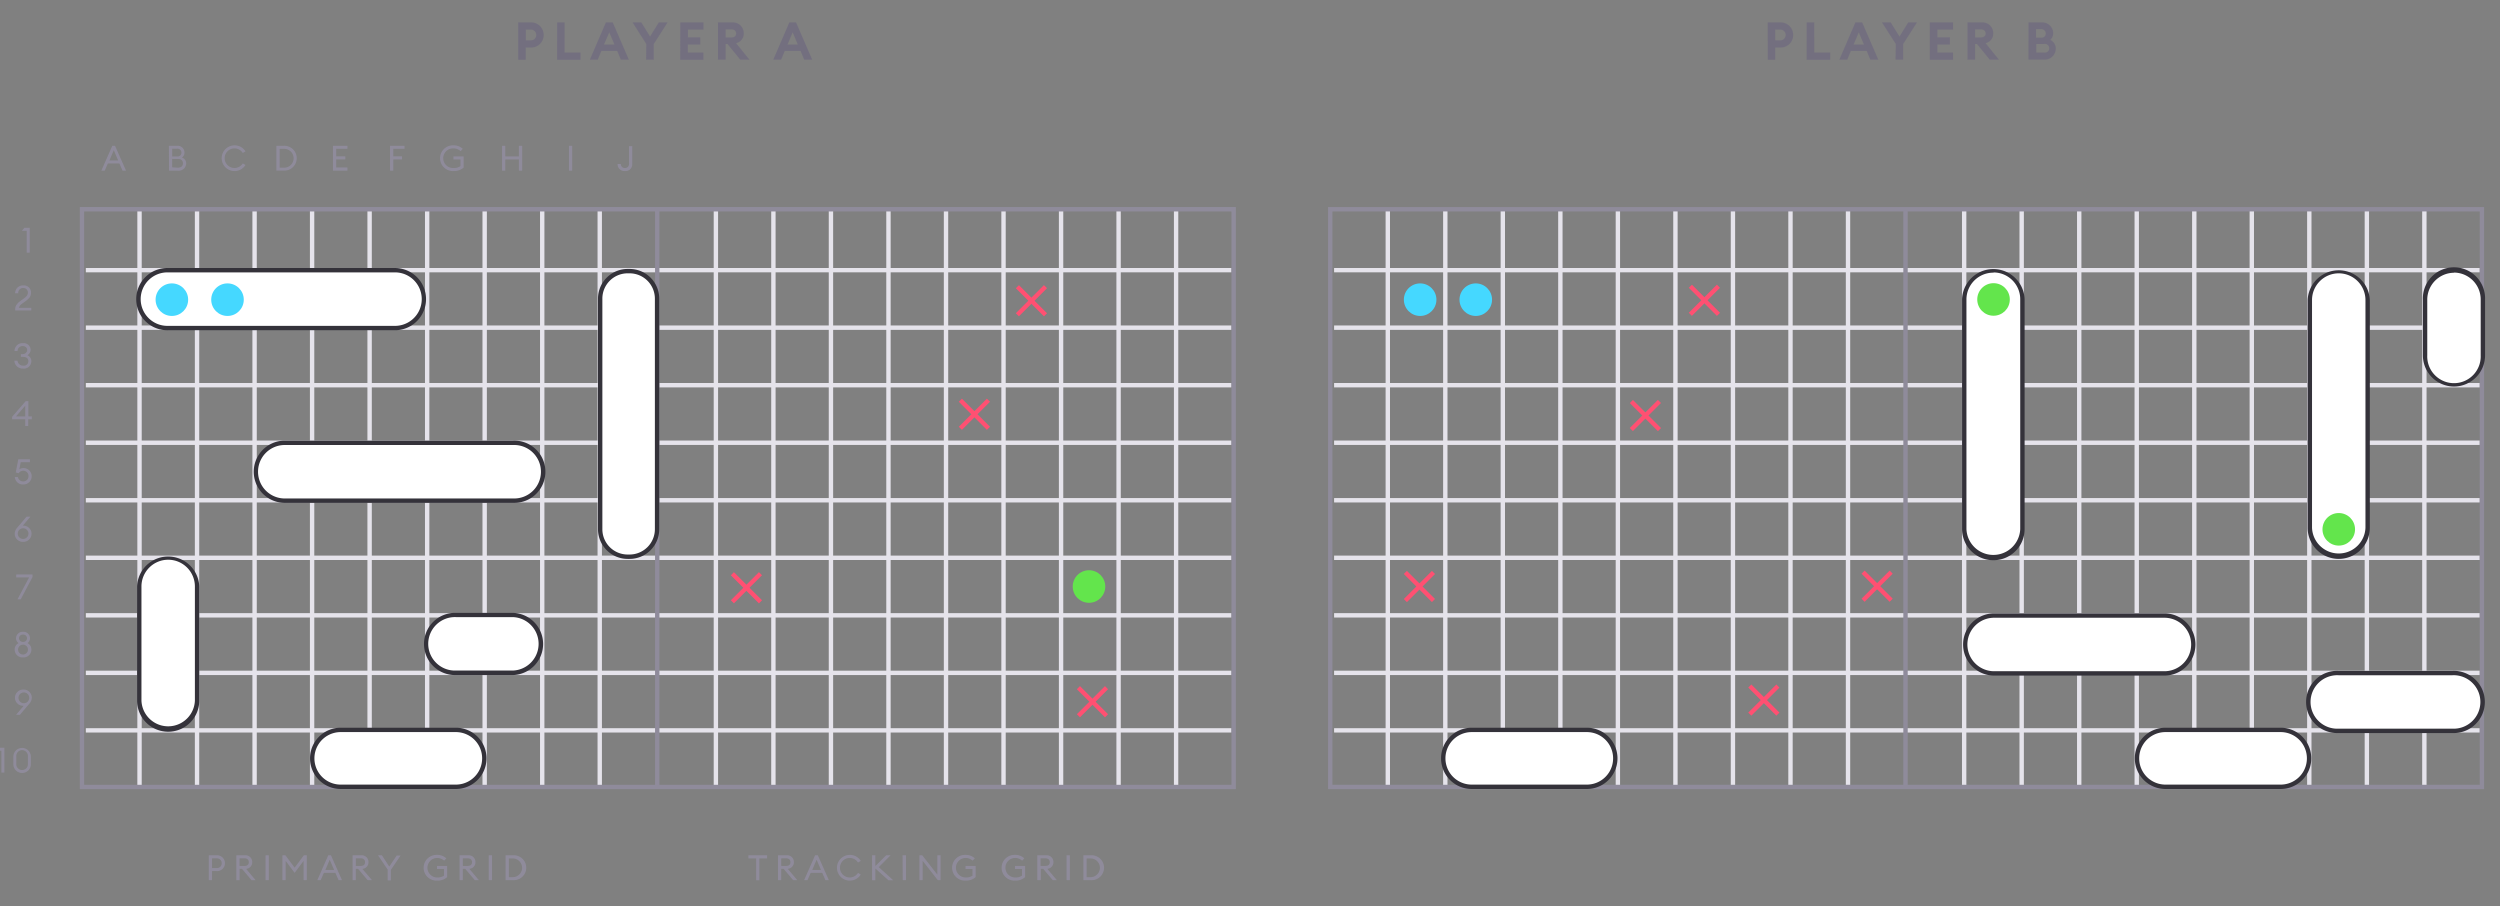 <svg id="Layer_1" data-name="Layer 1" xmlns="http://www.w3.org/2000/svg" viewBox="0 0 571.21 207.01"><rect x="0" y="0" width="571.21" height="207.01" fill="#808080" stroke="none"/><defs><style>.cls-1{fill:#e5e3eb}.cls-2{fill:#8f8b9b}.cls-3{fill:#63e54c}.cls-4{fill:#45d8ff}.cls-5{fill:#ff5072}.cls-6{fill:#fff}.cls-7{fill:#34323a}.cls-8{fill:#736f7f}</style></defs><path class="cls-1" d="M31.38 47.81h1v132h-1zM44.52 47.81h1v132h-1zM57.67 47.81h1v132h-1zM70.81 47.81h1v132h-1zM83.95 47.81h1v132h-1zM97.1 47.81h1v132h-1zM110.24 47.81h1v132h-1zM123.39 47.81h1v132h-1zM136.53 47.81h1v132h-1zM163.07 47.81h1v132h-1zM176.21 47.81h1v132h-1zM189.36 47.81h1v132h-1zM202.5 47.81h1v132h-1zM215.65 47.81h1v132h-1zM228.79 47.81h1v132h-1zM241.94 47.81h1v132h-1zM255.08 47.81h1v132h-1zM268.22 47.81h1v132h-1z"/><path class="cls-1" d="M19.61 61.23h261.77v1H19.61zM19.61 74.37h261.77v1H19.61zM19.61 87.51h261.77v1H19.61zM19.61 100.66h261.77v1H19.61zM19.61 113.8h261.77v1H19.61zM19.61 126.95h261.77v1H19.61zM19.61 140.09h261.77v1H19.61zM19.61 153.24h261.77v1H19.61zM19.61 166.38h261.77v1H19.61z"/><path class="cls-2" d="M149.67 47.81h1v132h-1z"/><path class="cls-2" d="M282.37 180.31H18.23v-133h264.14zm-263.14-1h262.14v-131H19.23z"/><circle class="cls-3" cx="248.82" cy="134.01" r="3.72"/><path class="cls-1" d="M316.59 47.81h1v132h-1zM329.73 47.81h1v132h-1zM342.87 47.81h1v132h-1zM356.02 47.81h1v132h-1zM369.16 47.81h1v132h-1zM382.31 47.81h1v132h-1zM395.45 47.81h1v132h-1zM408.6 47.81h1v132h-1zM421.74 47.81h1v132h-1zM448.28 47.81h1v132h-1zM461.42 47.81h1v132h-1zM474.57 47.81h1v132h-1zM487.71 47.81h1v132h-1zM500.86 47.81h1v132h-1zM514 47.81h1v132h-1zM527.14 47.81h1v132h-1zM540.29 47.81h1v132h-1zM553.43 47.81h1v132h-1z"/><path class="cls-1" d="M304.82 61.23h261.77v1H304.82zM304.82 74.37h261.77v1H304.82zM304.82 87.51h261.77v1H304.82zM304.82 100.66h261.77v1H304.82zM304.82 113.8h261.77v1H304.82zM304.82 126.95h261.77v1H304.82zM304.82 140.09h261.77v1H304.82zM304.82 153.24h261.77v1H304.82zM304.82 166.38h261.77v1H304.82z"/><path class="cls-2" d="M434.88 47.81h1v132h-1z"/><path class="cls-2" d="M567.58 180.31H303.44v-133h264.14zm-263.14-1h262.14v-131H304.44z"/><circle class="cls-4" cx="337.19" cy="68.47" r="3.72"/><circle class="cls-4" cx="324.48" cy="68.47" r="3.72"/><path class="cls-5" transform="rotate(-45 389.439 68.609)" d="M388.93 64.07h1v9.08h-1z"/><path class="cls-5" transform="rotate(-45 389.422 68.616)" d="M384.89 68.11h9.08v1h-9.08z"/><path class="cls-5" transform="rotate(-45 375.962 94.931)" d="M375.44 90.4h1v9.08h-1z"/><path class="cls-5" transform="rotate(-45 375.933 94.934)" d="M371.4 94.44h9.08v1h-9.08z"/><path class="cls-5" transform="rotate(-45 324.296 134.002)" d="M323.81 129.47h1v9.08h-1z"/><path class="cls-5" transform="rotate(-45 324.308 134.007)" d="M319.77 133.51h9.08v1h-9.08z"/><path class="cls-5" transform="rotate(-45 235.676 68.7)" d="M235.16 64.17h1v9.08h-1z"/><path class="cls-5" transform="rotate(-45 235.659 68.707)" d="M231.12 68.21h9.08v1h-9.08z"/><path class="cls-5" transform="rotate(-45 222.631 94.663)" d="M222.14 90.12h1v9.08h-1z"/><path class="cls-5" transform="rotate(-45 222.631 94.663)" d="M218.1 94.16h9.08v1h-9.08z"/><path class="cls-5" transform="rotate(-45 170.553 134.285)" d="M170.04 129.75h1v9.08h-1z"/><path class="cls-5" transform="rotate(-45 170.541 134.28)" d="M166 133.79h9.08v1H166z"/><path class="cls-5" transform="rotate(-45 249.61 160.328)" d="M249.11 155.79h1v9.08h-1z"/><path class="cls-5" transform="rotate(-45 249.61 160.328)" d="M245.07 159.83h9.08v1h-9.08z"/><path class="cls-5" transform="rotate(-45 403.007 159.959)" d="M402.51 155.42h1v9.08h-1z"/><path class="cls-5" transform="rotate(-45 403.007 159.959)" d="M398.47 159.46h9.08v1h-9.08z"/><path class="cls-5" transform="rotate(-45 428.889 133.938)" d="M428.39 129.4h1v9.08h-1z"/><path class="cls-5" transform="rotate(-45 428.889 133.938)" d="M424.35 133.44h9.08v1h-9.08z"/><rect class="cls-6" x="97.59" y="140.53" width="26.26" height="13.21" rx="6.6"/><path class="cls-7" d="M117.25 154.24h-13a7.11 7.11 0 1 1 0-14.21h13a7.11 7.11 0 0 1 0 14.21zM104.2 141a6.11 6.11 0 1 0 0 12.21h13a6.11 6.11 0 0 0 0-12.21z"/><rect class="cls-6" x="71.35" y="166.77" width="39.3" height="12.99" rx="6.5"/><path class="cls-7" d="M104.16 180.27H77.84a7 7 0 0 1 0-14h26.32a7 7 0 0 1 0 14zm-26.32-13a6 6 0 0 0 0 12h26.32a6 6 0 0 0 0-12z"/><rect class="cls-6" x="527.67" y="153.78" width="39.3" height="13.21" rx="6.6"/><path class="cls-7" d="M560.37 167.49h-26.09a7.11 7.11 0 1 1 0-14.21h26.09a7.11 7.11 0 1 1 0 14.21zm-26.09-13.21a6.11 6.11 0 1 0 0 12.21h26.09a6.11 6.11 0 1 0 0-12.21z"/><rect class="cls-6" x="448.78" y="140.65" width="52.61" height="13.21" rx="6.6"/><path class="cls-7" d="M494.78 154.36h-39.4a7.11 7.11 0 0 1 0-14.21h39.4a7.11 7.11 0 0 1 0 14.21zm-39.4-13.21a6.11 6.11 0 0 0 0 12.21h39.4a6.11 6.11 0 0 0 0-12.21z"/><rect class="cls-6" x="18.77" y="140.44" width="39.3" height="13.21" rx="6.6" transform="rotate(90 38.43 147.04)"/><path class="cls-7" d="M38.43 167.19a7.12 7.12 0 0 1-7.11-7.1V134a7.11 7.11 0 0 1 14.21 0v26.1a7.11 7.11 0 0 1-7.1 7.09zm0-39.3a6.11 6.11 0 0 0-6.11 6.1v26.1a6.11 6.11 0 0 0 12.21 0V134a6.11 6.11 0 0 0-6.1-6.11z"/><rect class="cls-6" x="58.22" y="101.18" width="65.63" height="13.21" rx="6.6"/><path class="cls-7" d="M117.24 114.89H64.82a7.11 7.11 0 0 1 0-14.21h52.42a7.11 7.11 0 1 1 0 14.21zm-52.42-13.21a6.11 6.11 0 0 0 0 12.21h52.42a6.11 6.11 0 1 0 0-12.21z"/><rect class="cls-6" x="31.85" y="61.74" width="65.25" height="13.21" rx="6.6"/><path class="cls-7" d="M90.5 75.45h-52a7.11 7.11 0 1 1 0-14.21h52a7.11 7.11 0 0 1 0 14.21zm-52-13.21a6.11 6.11 0 1 0 0 12.21h52a6.11 6.11 0 0 0 0-12.21z"/><rect class="cls-6" x="111" y="88.08" width="65.25" height="13" rx="6.28" transform="rotate(-90 143.625 94.575)"/><path class="cls-7" d="M143.84 127.7h-.43a6.79 6.79 0 0 1-6.78-6.78V68.23a6.79 6.79 0 0 1 6.78-6.78h.43a6.79 6.79 0 0 1 6.79 6.78v52.69a6.79 6.79 0 0 1-6.79 6.78zm-.43-65.25a5.78 5.78 0 0 0-5.78 5.78v52.69a5.78 5.78 0 0 0 5.78 5.78h.43a5.79 5.79 0 0 0 5.79-5.78V68.23a5.79 5.79 0 0 0-5.79-5.78z"/><rect class="cls-6" x="422.6" y="87.95" width="65.69" height="13.3" rx="6.6" transform="rotate(-90 455.445 94.605)"/><path class="cls-7" d="M455.49 128a7.13 7.13 0 0 1-7.19-7.11V68.36a7.15 7.15 0 0 1 14.29 0v52.48a7.11 7.11 0 0 1-7.1 7.16zm0-65.7a6.13 6.13 0 0 0-6.19 6.11v52.48a6.15 6.15 0 0 0 12.29 0V68.36a6.11 6.11 0 0 0-6.1-6.11z"/><rect class="cls-6" x="501.74" y="87.97" width="65.25" height="13.21" rx="6.6" transform="rotate(-90 534.365 94.575)"/><path class="cls-7" d="M534.37 127.7a7.11 7.11 0 0 1-7.11-7.1v-52a7.11 7.11 0 0 1 14.21 0v52a7.11 7.11 0 0 1-7.1 7.1zm0-65.25a6.11 6.11 0 0 0-6.11 6.1v52.05a6.11 6.11 0 0 0 12.21 0v-52a6.11 6.11 0 0 0-6.1-6.15z"/><circle class="cls-4" cx="51.98" cy="68.47" r="3.72"/><circle class="cls-4" cx="39.27" cy="68.47" r="3.72"/><circle class="cls-3" cx="455.49" cy="68.42" r="3.72"/><circle class="cls-3" cx="534.37" cy="120.94" r="3.72"/><path class="cls-6" d="M567.3 68.45v12.7a6.63 6.63 0 0 1-6.6 6.67 6.64 6.64 0 0 1-6.61-6.67v-12.7a6.64 6.64 0 0 1 6.61-6.67 6.63 6.63 0 0 1 6.6 6.67z"/><path class="cls-7" d="M560.7 88.32a7.14 7.14 0 0 1-7.11-7.17v-12.7a7.11 7.11 0 1 1 14.21 0v12.7a7.14 7.14 0 0 1-7.1 7.17zm0-26a6.15 6.15 0 0 0-6.11 6.17v12.7a6.11 6.11 0 1 0 12.21 0V68.45a6.14 6.14 0 0 0-6.1-6.17z"/><path class="cls-8" d="M124.22 8a2.85 2.85 0 0 1-3 2.86h-1.1v2.79h-1.72V5.12h2.84A2.86 2.86 0 0 1 124.22 8zm-1.69 0a1.24 1.24 0 0 0-1.32-1.24h-1.07v2.46h1.07A1.23 1.23 0 0 0 122.53 8zM127.3 5.12h1.7V12h3.64v1.66h-5.34zM138.44 5.12H140l3.68 8.52h-1.82l-.83-2h-3.63l-.83 2h-1.8zm1.95 5.05l-1.18-2.77-1.21 2.77zM147.67 10.05l-3.14-4.93h2l2 3.23 2-3.23h2l-3.16 4.94v3.58h-1.74zM155.44 5.12h5.3v1.65h-3.56v1.76H160v1.65h-2.84V12h3.56v1.66h-5.3zM164.05 5.12h3.26a2.46 2.46 0 0 1 2.62 2.52 2.2 2.2 0 0 1-1.75 2.22l3.06 3.78h-2.1l-2.92-3.59h-.43v3.59h-1.74zm3.06 3.44c.65 0 1.09-.35 1.09-.92s-.44-.93-1.09-.93h-1.32v1.85zM180.35 5.12h1.54l3.69 8.52h-1.83l-.82-2h-3.63l-.82 2h-1.8zm1.94 5.05l-1.18-2.77-1.17 2.77z"/><path class="cls-2" d="M25.66 33.31h.62L28.8 39H28l-.72-1.65h-2.63L23.92 39h-.77zM27 36.66l-1-2.35-1 2.35zM38.59 33.31h1.87a1.55 1.55 0 0 1 1.69 1.5 1.28 1.28 0 0 1-.61 1.19 1.36 1.36 0 0 1 1 1.36A1.71 1.71 0 0 1 40.62 39h-2zm1.87 2.44a.87.87 0 0 0 1-.88.89.89 0 0 0-1-.89h-1.12v1.77zm.2 2.56c.76 0 1.14-.4 1.14-1s-.38-1-1.14-1h-1.32v1.92zM53.58 33.21a2.89 2.89 0 0 1 2.51 1.38l-.62.37a2.24 2.24 0 1 0 0 2.37l.62.37a2.94 2.94 0 1 1-2.51-4.49zM63.15 33.31h1.64a2.84 2.84 0 1 1 0 5.67h-1.64zm1.64 5a2.15 2.15 0 1 0 0-4.29h-.89v4.29zM76.07 33.31h3.31V34h-2.57v1.72h2.09v.7h-2.09v1.85h2.57V39h-3.31zM89.12 33.31h3.3V34h-2.56v1.72h2v.7h-2V39h-.74zM103.7 39.08a2.94 2.94 0 1 1-.1-5.87 3 3 0 0 1 2.13.79l-.49.54a2.33 2.33 0 0 0-1.64-.63 2.24 2.24 0 1 0 .1 4.47 2.49 2.49 0 0 0 1.51-.43v-1.52h-1.61v-.69h2.33v2.54a3.15 3.15 0 0 1-2.23.8zM114.71 33.31h.74v2.42h3.11v-2.42h.75V39h-.75v-2.57h-3.11V39h-.74zM130 33.31h.74V39H130zM51.4 197.23a1.8 1.8 0 0 1-1.95 1.8h-1v2.07h-.75v-5.68h1.74a1.81 1.81 0 0 1 1.96 1.81zm-.74 0a1.09 1.09 0 0 0-1.21-1.11h-1v2.22h1a1.09 1.09 0 0 0 1.21-1.11zM54 195.42h1.94a1.53 1.53 0 0 1 1.69 1.58 1.49 1.49 0 0 1-1.4 1.52l2.18 2.59h-.93l-2.18-2.58h-.56v2.58H54zm1.85 2.43c.65 0 1-.29 1-.86s-.39-.88-1-.88h-1.11v1.74zM60.68 195.42h.74v5.68h-.74zM65.27 196.69v4.41h-.74v-5.68h.68l2.11 2.83 2.11-2.83h.67v5.68h-.73v-4.41l-2.05 2.75zM75 195.42h.62l2.52 5.68h-.78l-.73-1.66H74l-.73 1.66h-.77zm1.34 3.35l-1-2.34-1 2.34zM80.56 195.42h1.94a1.53 1.53 0 0 1 1.69 1.58 1.49 1.49 0 0 1-1.4 1.52L85 201.1h-1l-2.18-2.58h-.52v2.58h-.74zm1.85 2.43c.65 0 1-.29 1-.86s-.39-.88-1-.88H81.3v1.74zM88.58 198.69l-2.21-3.27h.89l1.68 2.58 1.7-2.53h.89l-2.22 3.28v2.4h-.73zM99.94 201.2a2.94 2.94 0 1 1-.09-5.87 3 3 0 0 1 2.13.79l-.49.53a2.37 2.37 0 0 0-1.64-.62 2.23 2.23 0 1 0 .09 4.46 2.53 2.53 0 0 0 1.51-.42v-1.52h-1.6v-.7h2.32v2.55a3.13 3.13 0 0 1-2.23.8zM105 195.42h1.94a1.53 1.53 0 0 1 1.69 1.57 1.48 1.48 0 0 1-1.4 1.52l2.19 2.59h-.94l-2.18-2.58h-.55v2.58H105zm1.85 2.43c.65 0 1-.29 1-.86s-.39-.88-1-.88h-1.1v1.74zM111.67 195.42h.75v5.68h-.75zM115.52 195.42h1.63a2.85 2.85 0 1 1 0 5.68h-1.63zm1.63 5a2.14 2.14 0 1 0 0-4.28h-.89v4.28zM172.77 196.13H171v-.71h4.27v.71h-1.77v5h-.73zM177.76 195.42h1.93a1.53 1.53 0 0 1 1.7 1.57 1.49 1.49 0 0 1-1.4 1.52l2.18 2.59h-.94l-2.18-2.58h-.55v2.58h-.74zm1.84 2.43c.65 0 1-.29 1-.86s-.39-.88-1-.88h-1.1v1.74zM186.24 195.42h.62l2.52 5.68h-.78l-.73-1.66h-2.64l-.73 1.66h-.77zm1.34 3.35l-1-2.34-1 2.34zM194.15 195.33a2.91 2.91 0 0 1 2.52 1.37l-.63.38a2.23 2.23 0 1 0 0 2.36l.63.38a2.94 2.94 0 1 1-2.52-4.49zM199.25 195.42h.75v2.47l2.48-2.47h1l-2.69 2.71 3.31 3H203l-3-2.7v2.7h-.74zM206.22 195.42h.78v5.68h-.74zM214.27 201.1l-3.46-4.42v4.42h-.74v-5.68h.65l3.45 4.42v-4.42h.74v5.68zM220.69 201.2a2.94 2.94 0 1 1-.09-5.87 3 3 0 0 1 2.13.79l-.5.53a2.34 2.34 0 0 0-1.63-.62 2.23 2.23 0 1 0 .09 4.46 2.56 2.56 0 0 0 1.51-.42v-1.52h-1.6v-.7h2.32v2.55a3.13 3.13 0 0 1-2.23.8zM232 201.2a2.94 2.94 0 1 1-.09-5.87 3 3 0 0 1 2.13.79l-.49.53a2.37 2.37 0 0 0-1.64-.62 2.23 2.23 0 1 0 .09 4.46 2.53 2.53 0 0 0 1.51-.42v-1.52h-1.6v-.7h2.32v2.55a3.13 3.13 0 0 1-2.23.8zM237 195.42h2a1.53 1.53 0 0 1 1.69 1.57 1.49 1.49 0 0 1-1.4 1.52l2.19 2.59h-.94l-2.18-2.58h-.55v2.58H237zm1.85 2.43c.65 0 1-.29 1-.86s-.39-.88-1-.88h-1.1v1.74zM243.69 195.42h.75v5.68h-.75zM247.54 195.42h1.63a2.85 2.85 0 1 1 0 5.68h-1.63zm1.63 5a2.14 2.14 0 1 0 0-4.28h-.89v4.28zM6.1 52.73H5l.56-.68h1.23v5.68H6.1zM7.15 70.93H3.47v-.27c0-1.22 1.06-1.78 1.9-2.4.66-.49 1-.79 1-1.45a1 1 0 0 0-1-1A1.09 1.09 0 0 0 4.17 67h-.71a1.77 1.77 0 0 1 1.87-1.79 1.62 1.62 0 0 1 1.76 1.66c0 .83-.39 1.31-1.32 2-.65.48-1.32.81-1.45 1.47h2.83zM5.28 84.21a1.88 1.88 0 0 1-2-1.81H4a1.25 1.25 0 0 0 1.33 1.14 1 1 0 0 0 1.15-1c0-.7-.5-1-1.24-1h-.47v-.63h.45a1 1 0 0 0 1-.92.94.94 0 0 0-1-.91 1.1 1.1 0 0 0-1.2 1.12h-.7a1.78 1.78 0 0 1 1.9-1.79A1.57 1.57 0 0 1 7 79.91a1.41 1.41 0 0 1-.76 1.24 1.45 1.45 0 0 1 .92 1.39 1.68 1.68 0 0 1-1.88 1.67zM5.77 95.79h-3v-.56l3.11-3.58h.6v3.49h.79v.65h-.82v1.54h-.68zm0-3.1l-2.12 2.45h2.12zM4.09 109a1.23 1.23 0 0 0 1.2 1 1.21 1.21 0 0 0 1.23-1.22 1.18 1.18 0 0 0-1.19-1.22 1.24 1.24 0 0 0-1.08.57l-.65-.19.58-3h2.66v.67H4.73l-.31 1.63a1.66 1.66 0 0 1 1-.3 1.88 1.88 0 0 1-.12 3.76 1.83 1.83 0 0 1-1.91-1.7zM5.29 123.81a1.87 1.87 0 0 1-1.93-1.87 2.2 2.2 0 0 1 .64-1.45l2.07-2.44h.87l-1.73 2.06h.22a1.84 1.84 0 0 1 1.78 1.83 1.88 1.88 0 0 1-1.92 1.87zm0-.67a1.22 1.22 0 1 0-1.23-1.22 1.21 1.21 0 0 0 1.23 1.22zM4 136.93l2.65-5H3.7v-.67h3.73v.58l-2.7 5.1zM5.26 150.21a1.79 1.79 0 0 1-1.91-1.78 1.6 1.6 0 0 1 .9-1.49 1.35 1.35 0 0 1-.59-1.12 1.49 1.49 0 0 1 1.6-1.46 1.47 1.47 0 0 1 1.59 1.46 1.33 1.33 0 0 1-.57 1.12 1.59 1.59 0 0 1 .89 1.49 1.78 1.78 0 0 1-1.91 1.78zm0-.66a1.13 1.13 0 1 0 0-2.26 1.13 1.13 0 1 0 0 2.26zm0-2.88a.84.84 0 0 0 .91-.84.83.83 0 0 0-.91-.83.85.85 0 0 0-.92.83.87.87 0 0 0 .92.84zM5.42 161.26H5.2a1.84 1.84 0 0 1-1.78-1.82 1.88 1.88 0 0 1 1.92-1.89 1.87 1.87 0 0 1 1.93 1.87 2.16 2.16 0 0 1-.64 1.44l-2.08 2.46h-.88zm-.08-.59a1.23 1.23 0 1 0 0-2.45 1.23 1.23 0 0 0 0 2.45zM.32 171.53h-1.1l.56-.68H1v5.68H.32zM5.05 176.61a2 2 0 0 1-2-2.14v-1.58a2 2 0 1 1 4 0v1.58a2 2 0 0 1-2 2.14zm0-.67a1.32 1.32 0 0 0 1.32-1.47v-1.58a1.33 1.33 0 1 0-2.64 0v1.58a1.32 1.32 0 0 0 1.32 1.47zM142.8 39.08a1.56 1.56 0 0 1-1.69-1.61h.74a.89.89 0 0 0 .94.92c.5 0 .94-.28.94-1v-4h.73v4.11a1.53 1.53 0 0 1-1.66 1.58z"/><path class="cls-8" d="M409.71 8a2.85 2.85 0 0 1-3 2.86h-1.1v2.79h-1.71V5.12h2.83A2.86 2.86 0 0 1 409.71 8zM408 8a1.24 1.24 0 0 0-1.32-1.24h-1.07v2.46h1.07A1.23 1.23 0 0 0 408 8zM412.79 5.12h1.74V12h3.64v1.66h-5.38zM423.93 5.12h1.55l3.68 8.52h-1.82l-.83-2h-3.62l-.83 2h-1.8zm1.95 5.05L424.7 7.4l-1.17 2.77zM433.16 10.05L430 5.12h2l2 3.23 2-3.23h2l-3.16 4.94v3.58h-1.74zM440.93 5.12h5.3v1.65h-3.56v1.76h2.84v1.65h-2.84V12h3.56v1.66h-5.3zM449.54 5.12h3.27a2.46 2.46 0 0 1 2.61 2.52 2.2 2.2 0 0 1-1.75 2.22l3.06 3.78h-2.1l-2.92-3.59h-.43v3.59h-1.74zm3.06 3.44c.65 0 1.09-.35 1.09-.92s-.44-.93-1.09-.93h-1.32v1.85zM463.48 5.12h3.11a2.49 2.49 0 0 1 2.53 2.47 2 2 0 0 1-.67 1.52 2.16 2.16 0 0 1 1.26 2 2.52 2.52 0 0 1-2.64 2.51h-3.59zm2.95 3.49a.94.94 0 0 0 1-.95 1 1 0 0 0-1-1h-1.22v1.95zM467 12a1 1 0 1 0 0-1.95h-1.74V12z"/><rect class="cls-6" x="329.77" y="166.77" width="39.3" height="12.99" rx="6.5"/><path class="cls-7" d="M362.57 180.27h-26.31a7 7 0 0 1 0-14h26.31a7 7 0 0 1 0 14zm-26.31-13a6 6 0 0 0 0 12h26.31a6 6 0 0 0 0-12z"/><rect class="cls-6" x="488.28" y="166.77" width="39.3" height="12.99" rx="6.5"/><path class="cls-7" d="M521.09 180.27h-26.32a7 7 0 0 1 0-14h26.32a7 7 0 0 1 0 14zm-26.32-13a6 6 0 0 0 0 12h26.32a6 6 0 0 0 0-12z"/></svg>
